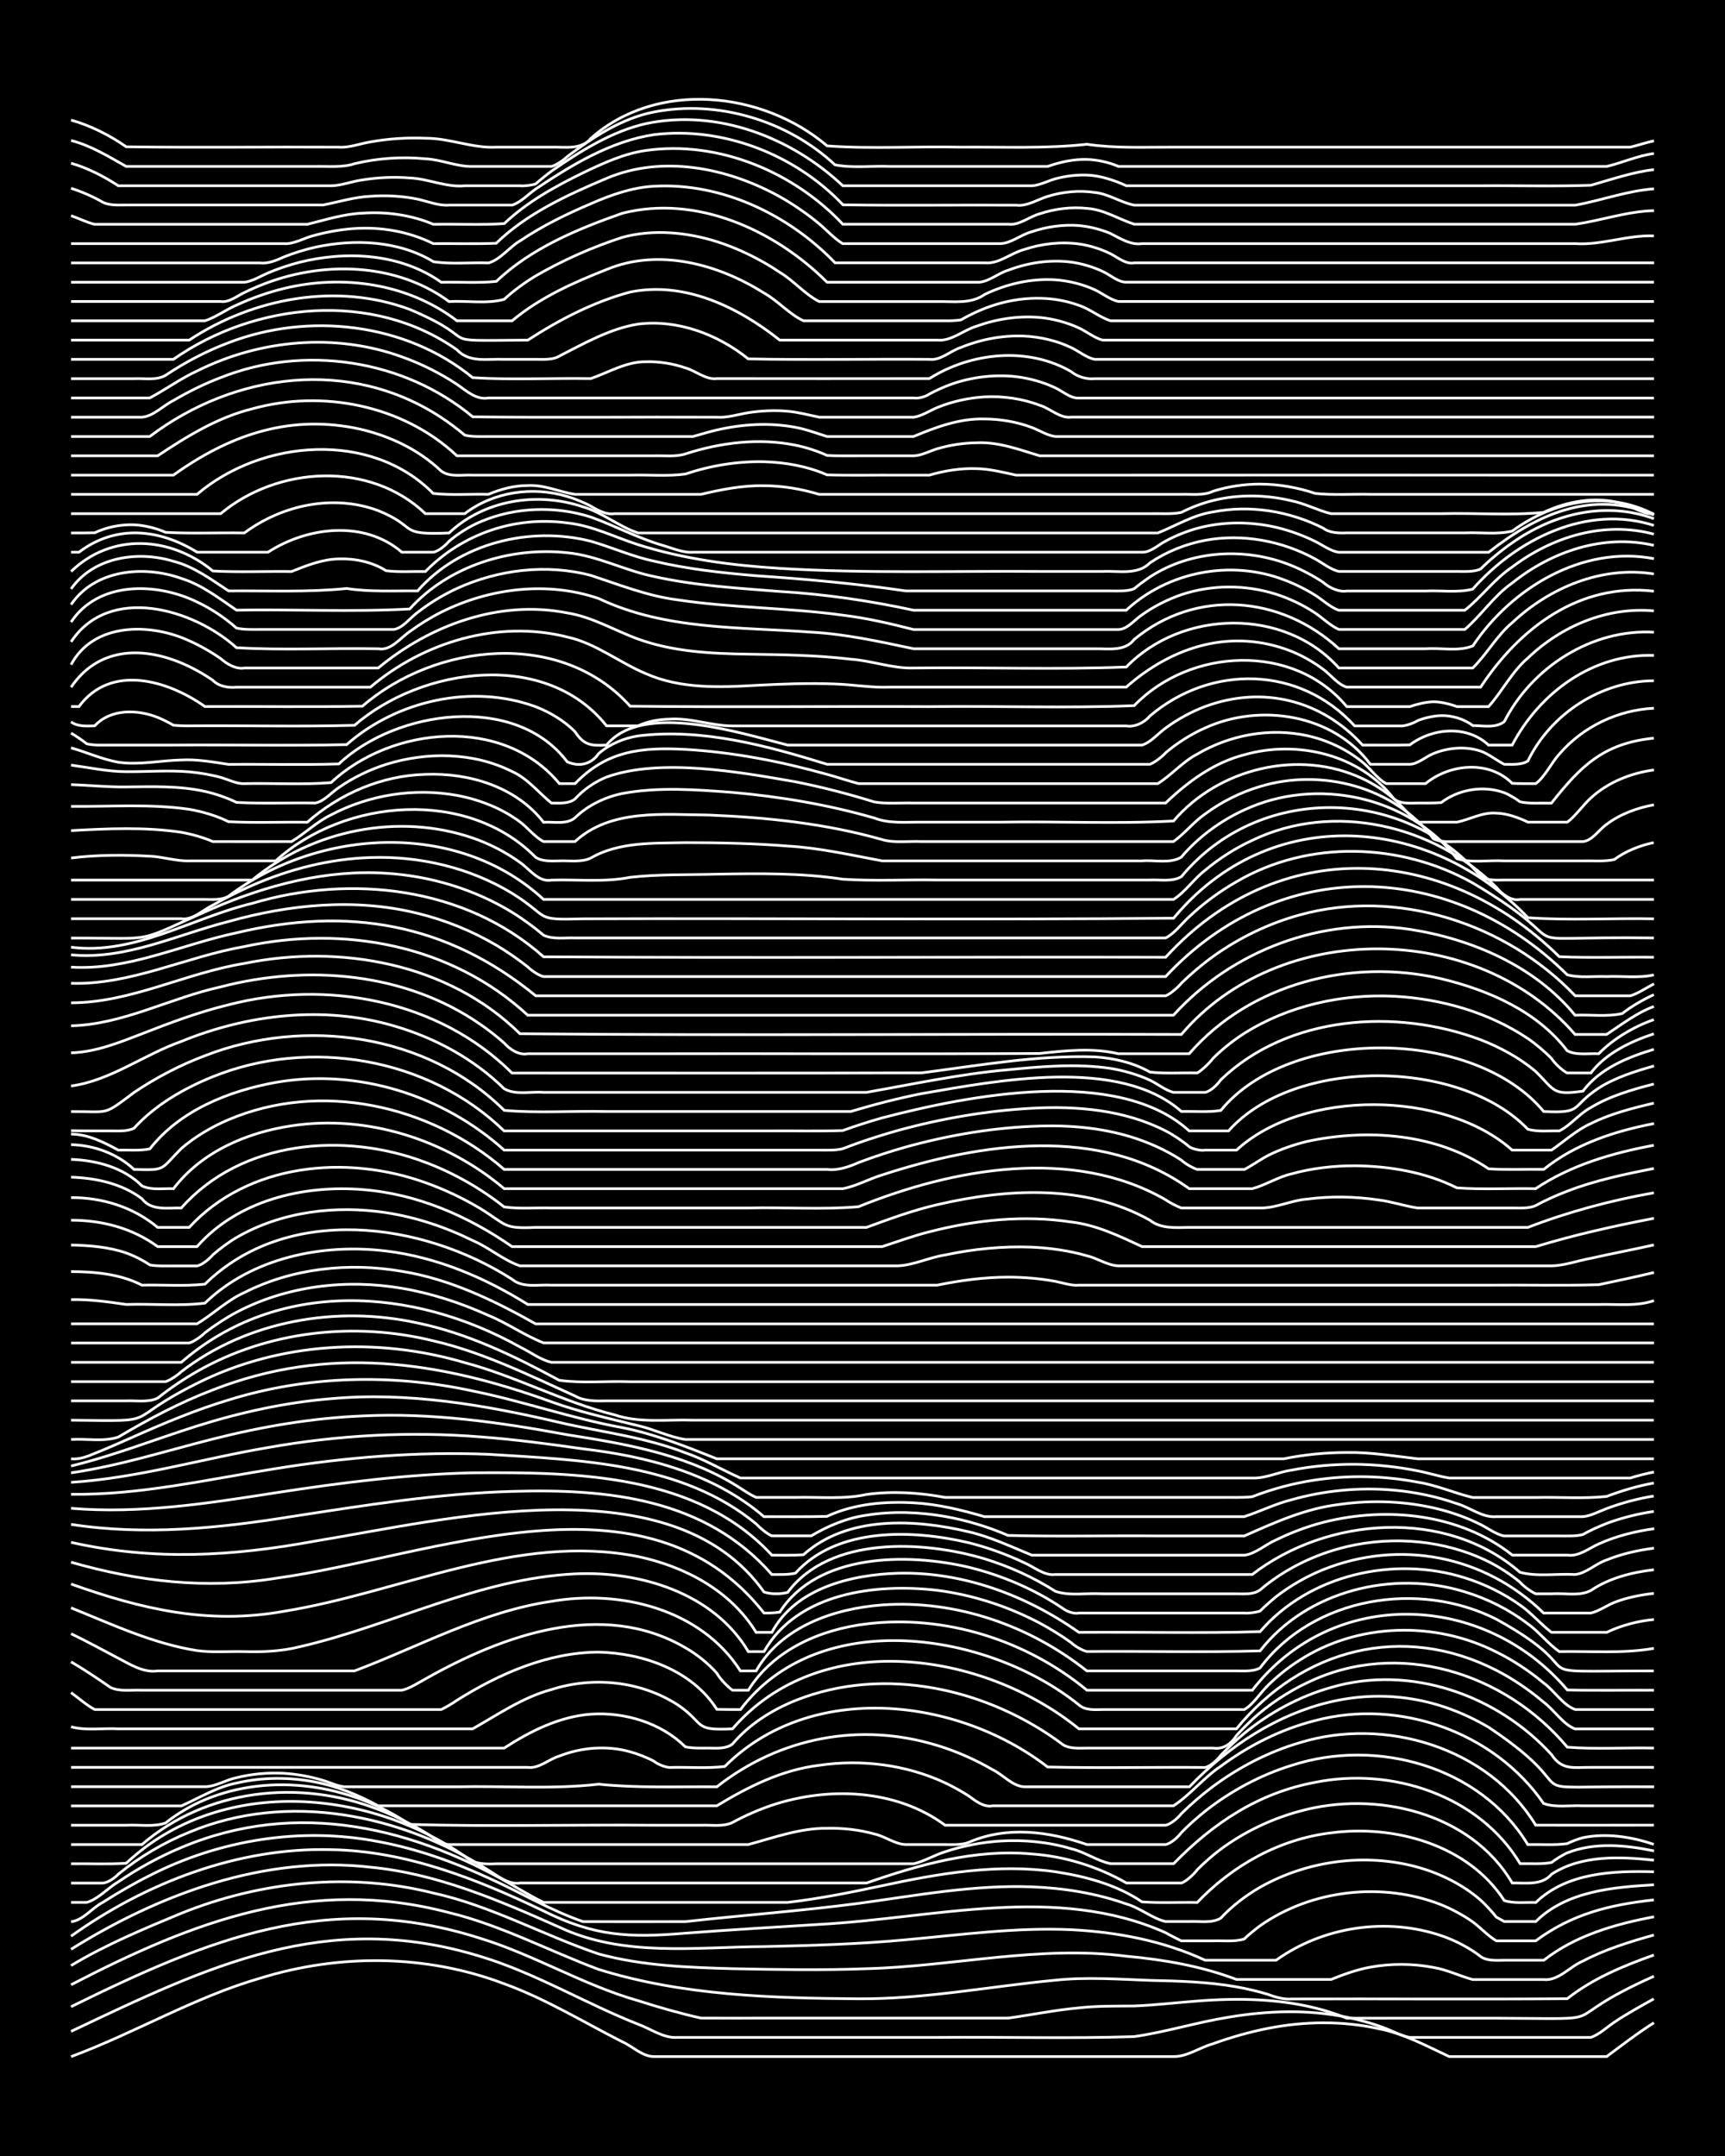 <?xml version="1.0" encoding="UTF-8"?><svg id="a" xmlns="http://www.w3.org/2000/svg" width="1920" height="2400" viewBox="0 0 192 240"><defs><style>.b{fill:none;stroke:#fff;stroke-miterlimit:10;stroke-width:.3px;}.c{stroke-width:0px;}</style></defs><rect class="c" x="0" width="192" height="240"/><path class="b" d="M7.91,228.94c7.09-2.63,13.73-6.62,21.04-8.73,8.81-2.74,18.51-2.67,27.17.62,4.59,1.66,8.81,4.26,13.15,6.46,1.12.49,2.24,1.65,3.51,1.64,2.89,0,5.87,0,8.76,0,6.71,0,13.45,0,20.16,0,9.63,0,19.29,0,28.92,0,1.5.03,2.96-1.03,4.38-1.42,1.96-.71,4.09-1.32,6.14-1.72,4.02-.79,8.26-.86,12.27.03,2.79.52,5.36,1.93,7.89,3.11,5.83,0,11.7,0,17.53,0,1.68-1.25,3.48-2.64,5.26-3.76"/><path class="b" d="M7.91,226.13c15.3-7.27,28.37-13.63,45.58-8.34,6.1,1.84,11.62,5.21,17.53,7.54,1.39.5,2.85,1.59,4.38,1.47,2.89,0,5.87,0,8.76,0,6.71,0,13.45,0,20.16,0,7.29-.07,14.63.15,21.91-.09,3.52-.5,7-1.6,10.52-2.16,4.32-.73,8.83-.88,13.15,0,1.43.29,3.02.74,4.38,1.27.77.3,1.8.85,2.63.98,3.78,0,7.62,0,11.39,0,2.89,0,5.87,0,8.76,0,.9-.29,1.85-1.18,2.63-1.7,1.35-.91,2.96-1.8,4.38-2.59"/><path class="b" d="M7.91,223.38c15.23-7.49,28.54-13.07,45.58-7.6,6.01,1.85,11.47,5.21,17.53,6.93,2.28.73,4.68,1.42,7.01,1.94,2.6.02,5.29,0,7.89,0,6.12,0,12.28,0,18.41,0,2.6,0,5.29,0,7.89,0,2.6-.36,5.27-.91,7.89-1.14,2-.23,4.13-.19,6.14-.21,2.31-.09,4.71-.38,7.01-.55,4.67-.37,9.49-.27,14.02,1.01.79.22,1.87.59,2.63.9,1.7.01,3.55,0,5.26,0,3.78,0,7.62,0,11.39,0,14.22.05,5.7.62,17.53-4.67"/><path class="b" d="M7.91,220.94c13.6-7.06,26.66-12.1,42.07-8.03,5.79,1.4,11.1,4.25,16.65,6.32,9.32,2.9,19.23,3.2,28.92,3.27,7.35.05,14.62-1.38,21.91-2.07,3.48-.37,7.03-.11,10.52.02,3.2.07,6.48.16,9.64.72,1.11.2,2.43.5,3.51.84.74.28,1.82.6,2.63.51,10.22-.03,20.46.05,30.68-.03,2.83-2.24,6.27-3.67,9.64-4.86"/><path class="b" d="M7.91,218.8c3.86-2.32,8.12-4.1,12.27-5.82,8.84-3.56,18.76-4.59,28.05-2.25,6.42,1.41,12.22,4.69,18.41,6.78,4.83,1.32,9.92,1.5,14.9,1.64,4.95.1,9.95.19,14.9,0,9.64-.25,19.27-2.64,28.92-1.39,4.17.38,8.35,1.1,12.27,2.59,3.48,0,7.04,0,10.52,0,1.36-.55,2.93-1.12,4.38-1.37,2.28-.42,4.74-.41,7.01.03,1.46.23,2.97.97,4.38,1.35,2.6,0,5.29,0,7.89,0,1.65.18,2.94-1.47,4.38-2.06,2.45-1.3,5.22-2.15,7.89-2.9"/><path class="b" d="M7.91,216.99c9.85-6.16,21.54-10.49,33.31-9.14,7.4.7,14.31,3.69,21.04,6.68,7.11,3.36,15.18,2.2,22.79,2.16,5.25-.12,10.55-.27,15.78-.76,6.11-.55,12.26-1.4,18.41-1.12,5.1.26,10.26,1.24,14.9,3.4,2.6,0,5.29,0,7.89,0,5.25-3.76,12.29-4.81,18.41-2.73,1.52.52,3.12,1.34,4.38,2.33.71.5,1.81.41,2.63.4,1.4,0,2.98,0,4.38,0,3.52-2.76,7.94-4.02,12.27-4.84"/><path class="b" d="M7.91,215.53c8.34-5.96,18.58-9.9,28.92-9.63,8.35.13,16.24,3.26,23.66,6.82,5.66,2.84,9.6,3,15.78,2.48,4.95-.38,9.95-.67,14.9-.98,12.76-.67,26.35-4.53,38.56.92.41.24,1.33.7,1.75.91,1.09,0,2.41,0,3.51,0,1.1-.04,2.44.13,3.51-.21.37-.4,1.32-1.14,1.75-1.47,5.76-4.04,13.63-4.91,20.16-2.34,1.16.47,2.49,1.18,3.51,1.91.8.58,1.76,1.61,2.63,2.11h4.38c4.04-3,8.22-4.01,13.15-4.56"/><path class="b" d="M7.91,213.92c1.32-.14,2.35-1.55,3.51-2.14,1.66-1.06,3.5-2.13,5.26-3.01,7.77-3.97,16.83-5.43,25.42-3.77,4.23.78,8.37,2.25,12.27,4.05,3.5,1.57,6.88,3.6,10.52,4.86,3.78.02,7.62,0,11.39,0,6.41-.72,12.89-1.19,19.28-2.03,6.38-.87,12.81-2.09,19.28-1.84,3.55.13,7.17.71,10.52,1.9,1.49.41,2.99,1.67,4.38,1.96.77,0,1.86,0,2.63,0,1.11-.06,2.51.23,3.51-.38,1.21-1.32,2.83-2.55,4.38-3.44,5.25-2.97,11.71-3.84,17.53-2.23,2.52.7,5.03,1.94,7.01,3.67.48.42,1.36,1.38,1.75,1.89,0,0,.88.49.88.49h.88c.76,0,1.86,0,2.63,0,3.42-3.39,8.59-3.82,13.15-4.09"/><path class="b" d="M7.91,211.77c.46,0,1.3,0,1.75,0,1.28-.37,2.37-1.62,3.51-2.29,2.17-1.48,4.58-2.81,7.01-3.82,12.89-5.45,26.1-2.27,37.69,4.68.78.44,1.82,1.05,2.63,1.43,2.3,0,4.71,0,7.01,0,4.95,0,9.95,0,14.9,0,1.71,0,3.55,0,5.26,0,3.52-.41,7.06-1.12,10.52-1.86,6.3-1.36,12.84-2.48,19.28-1.55,3.34.51,6.81,1.43,9.64,3.35,2,.15,4.13.03,6.14.07,3.97-4.15,9.15-7.06,14.9-7.75,7.05-.94,15.26,1.32,19.28,7.53,1.06.36,2.4.18,3.51.22,3.46-3.34,8.61-3.54,13.15-3.42"/><path class="b" d="M7.91,209.62c1.1,0,2.4,0,3.51,0,.59-.03,1.37-.58,1.75-.99,2.35-1.92,5.08-3.53,7.89-4.67,10.94-4.58,23.56-2.01,33.31,4.23,1.03.62,2.21,1.63,3.51,1.42,2.01,0,4.13,0,6.14,0,5.54,0,11.12,0,16.65,0,5.24,0,10.53,0,15.78,0,5.89-2.05,12.1-3.81,18.41-3.23,3.68.26,7.32,1.4,10.52,3.23,2,0,4.13,0,6.14,0,.56-.21,1.4-1.01,1.75-1.49.73-.74,1.79-1.67,2.63-2.29,2.6-1.92,5.64-3.37,8.76-4.21,8.43-2.34,19.01.1,23.66,7.99,1.48-.03,3.3.3,4.38-.98,3.33-2.16,7.6-1.96,11.39-1.56"/><path class="b" d="M7.91,207.47c2-.03,4.13.08,6.14-.06,10.3-9.64,26.61-8.45,37.69-.77.92.89,2.31.89,3.51.83,1.71,0,3.55,0,5.26,0,4.95,0,9.95,0,14.9,0,8.76,0,17.54,0,26.29,0,1.15-.26,2.37-1,3.51-1.34,1.94-.65,4.09-1.06,6.14-1.19,2.62-.16,5.37.1,7.89.86,1.48.34,2.91,1.37,4.38,1.66,2.3,0,4.71,0,7.01,0,4.42-4.53,9.45-7.89,15.78-9.06,8.47-1.71,18.22,1.44,22.79,9.06,1.1-.03,2.42.09,3.51-.14.41-.33,1.27-.87,1.75-1.07,3.04-1.2,6.51-.86,9.64-.21"/><path class="b" d="M7.91,205.33h7.89c7.2-6.21,17.57-7.32,26.29-3.91,1.78.67,3.63,1.59,5.26,2.58.79.44,1.67,1.31,2.63,1.33,2.01,0,4.13,0,6.14,0,9.05,0,18.12,0,27.17,0,2.85-.77,5.75-1.84,8.76-1.81,1.73-.04,3.6.16,5.26.63,1.16.24,2.32,1.16,3.51,1.18,1.4,0,2.98,0,4.38,0,.79,0,1.88.07,2.63-.25,4.27-1.84,8.89-1.22,13.15.25,2.89,0,5.87,0,8.76,0,.6-.11,1.41-.86,1.75-1.33.72-.75,1.81-1.72,2.63-2.37,2.85-2.25,6.17-4.04,9.64-5.11,9.44-3.09,21.01.09,26.29,8.81,1.41-.03,2.99.09,4.38-.1.42-.22,1.29-.55,1.75-.66,2.59-.54,5.41-.11,7.89.74"/><path class="b" d="M7.91,203.18c2.01,0,4.13,0,6.14,0,1.41-.08,3.03.22,4.38-.25,1.28-1.03,2.87-1.96,4.38-2.59,7.41-3.09,16.23-1.7,22.79,2.75,9.04.26,18.13.01,27.17.09,1.71,0,3.55,0,5.26,0,1.11-.05,2.48.2,3.51-.31,1.34-.74,2.93-1.43,4.38-1.92,6.3-2.09,13.8-1.81,19.28,2.23,8.17,0,16.37,0,24.54,0,.59-.12,1.4-.83,1.75-1.29,1.03-1.02,2.34-2.15,3.51-3.02,2.88-2.14,6.19-3.86,9.64-4.87,9.49-2.94,21.01.51,26.29,9.17,4.36.02,8.78,0,13.15,0"/><path class="b" d="M7.91,201.03c4.07,0,8.2,0,12.27,0,1.99-.88,3.96-2.12,6.14-2.54,2.84-.67,5.9-.68,8.76-.12,2.44.46,4.84,1.46,7.01,2.65,5.24,0,10.53,0,15.78,0,7.29,0,14.62,0,21.91,0,3.53-2.14,7.23-4,11.39-4.51,4.72-.7,9.69-.07,14.02,1.95.81.38,1.88.97,2.63,1.46.69.51,1.7,1.3,2.63,1.1,6.71,0,13.45,0,20.16,0,1.86-1.21,3.39-3.16,5.26-4.4,3.13-2.32,6.73-4.14,10.52-5.09,9.31-2.48,19.94,1.26,25.42,9.23,1.34.49,2.98.18,4.38.26,2.6,0,5.29,0,7.89,0"/><path class="b" d="M7.91,198.89c4.95,0,9.95,0,14.9,0,1.17,0,2.37-.78,3.51-1,1.67-.42,3.54-.59,5.26-.49,1.43.08,3.01.37,4.38.79.79.23,1.79.75,2.63.71,4.07,0,8.2,0,12.27,0,5.24-.12,10.57.31,15.78-.29,4.34.45,8.77.26,13.15.29,7.04-5.53,15.96-7.23,24.54-4.6,2.1.64,4.24,1.58,6.14,2.69,1.14.54,2.2,1.83,3.51,1.91,6.12,0,12.28,0,18.41,0,8.99-9.35,21.5-13.58,33.31-6.62,12.05,8.04,1.1,6.49,18.41,6.62"/><path class="b" d="M7.91,196.74c16.94,0,33.89,0,50.84,0,1.23.17,2.37-.93,3.51-1.26,2.48-.98,5.32-1.2,7.89-.47.81.22,1.89.64,2.63,1.04.36.31,1.27.69,1.75.7,2-.06,4.15.13,6.14-.11,9.53-9.56,25.86-7.73,35.94.06,5.83.14,11.7,0,17.53.05.6-.13,1.41-.89,1.75-1.37.74-.77,1.8-1.77,2.63-2.45,2.81-2.3,6.14-4.11,9.64-5.09,8.78-2.58,18.49.82,24.54,7.49,1.19,1.8,2.51,1.38,4.38,1.41,2.3,0,4.71,0,7.01,0"/><path class="b" d="M7.91,194.59h48.21c2.9-1.88,6.15-3.51,9.64-3.77,3.76-.26,7.8.95,10.52,3.63.78.18,1.84.14,2.63.14.85.01,1.92.11,2.63-.46,1.83-2.18,4.39-3.79,7.01-4.84,9.89-3.95,21.47-1.32,29.8,4.95.73.44,1.81.36,2.63.35,1.1,0,2.41,0,3.51,0,3.48,0,7.03,0,10.52,0,1.16.18,2.03-.48,2.63-1.41.41-.47,1.3-1.36,1.75-1.78,1.79-1.63,3.94-3.07,6.14-4.1,10.06-4.87,21.94-1.15,28.92,7.19,3.17.25,6.46.03,9.64.1"/><path class="b" d="M7.91,192.22c1.65.46,3.56.13,5.26.23,2.6,0,5.29,0,7.89,0,8.17,0,16.37,0,24.54,0,2.3,0,4.71,0,7.01,0,2.81-1.59,5.59-3.52,8.76-4.37,4.62-1.49,9.91-.96,14.02,1.67,3.19,2.14,1.64,2.93,6.14,2.7,9.74-11.3,27.9-8.67,38.56,0h17.53c7.27-8.93,18.52-11.84,28.92-6.52,1.84.94,3.69,2.2,5.26,3.54,1.17.86,2.14,2.45,3.51,2.99,2.89,0,5.87,0,8.76,0"/><path class="b" d="M7.91,188.42c.78.56,1.77,1.43,2.63,1.88,10.22,0,20.46,0,30.68,0,1.71,0,3.55,0,5.26,0,.78,0,1.85,0,2.63,0,.46-.21,1.34-.73,1.75-1.03,4.71-2.96,10.13-5.34,15.78-5.36,4.95.12,10.4,2.03,13.15,6.37.78.02,1.85.02,2.63.02,8.73-11.55,27.54-8.68,37.69-.5.68.61,1.79.52,2.63.5,1.4,0,2.98,0,4.38,0,3.78,0,7.62,0,11.39,0,.99-.58,1.82-1.92,2.63-2.7,1-.99,2.31-2.04,3.51-2.79,6.48-4.18,15.08-4.38,21.91-.91,1.84.9,3.69,2.13,5.26,3.45,1.18.84,2.13,2.46,3.51,2.95,2.89,0,5.87,0,8.76,0"/><path class="b" d="M7.91,184.99c1.45.85,3.01,1.89,4.38,2.85,1.04.5,2.39.25,3.51.31,1.41,0,2.98,0,4.38,0,5.24,0,10.53,0,15.78,0,2.01,0,4.13,0,6.14,0,.78,0,1.85,0,2.63,0,.87-.18,1.86-.85,2.63-1.26,8.6-4.86,19.66-8.88,28.92-3.47,1.24.7,2.57,1.76,3.51,2.84.29.55,1.23,1.56,1.75,1.89h1.75c2.81-4.51,8.03-6.76,13.15-7.38,8.71-1.07,17.81,1.81,24.54,7.38h18.41c8.96-11.6,25.82-10.94,35.06-.03,3.19.08,6.45.01,9.64.03"/><path class="b" d="M7.91,181.86c1.74.83,3.56,1.84,5.26,2.73,1.35.7,2.79,1.64,4.38,1.41,7.29,0,14.62,0,21.91,0,7.22-2.72,14.17-6.6,21.91-7.74,7.68-1.34,16.65.86,21.04,7.74h1.75c2.79-4.92,8.66-6.94,14.02-7.34,8.17-.59,16.41,2.27,22.79,7.34,4.07,0,8.2,0,12.27,0,1.4,0,2.98,0,4.38,0,.81,0,1.9.09,2.63-.33,5.93-7.92,17.66-9.79,26.29-5.43,11.84,6.53,1.22,5.78,17.53,5.76"/><path class="b" d="M7.91,178.98c4.56,1.84,9.12,3.99,14.02,4.76,1.69.23,3.55.07,5.26.11,2.03.06,4.16-.03,6.14-.53,10.3-2.37,19.97-7.61,30.68-8.12,7.22-.34,15.42,2.13,19.28,8.65h1.75c3.72-6.56,12.45-7.62,19.28-6.82,3.95.51,7.87,1.78,11.39,3.64,1.14.61,2.46,1.42,3.51,2.18.37.36,1.24.89,1.75.99,6.41-.06,12.88.12,19.28-.07,5.21-6.71,14.82-9.04,22.79-6.57,2.49.75,4.94,1.98,7.01,3.56,1.21.85,2.29,2.26,3.51,3.09,3.49-.07,7.07.25,10.52-.36"/><path class="b" d="M7.91,176.33c7.87,2.8,15.28,4.55,23.66,3.04,13.07-2.11,25.97-8.77,39.44-6.1,5.22,1.11,10.3,3.79,13.15,8.44.44,0,1.32,0,1.75,0,2.65-4.93,8.82-6.42,14.02-6.58,7.24-.19,14.29,2.45,20.16,6.58,6.71-.06,13.46.13,20.16-.08,5.47-6.36,14.91-8.48,22.79-5.99,2.15.67,4.31,1.72,6.14,3.03,1.21.82,2.34,2.16,3.51,3.04,2.01,0,4.13,0,6.14,0,1.61-.77,3.48-1.27,5.26-1.43"/><path class="b" d="M7.91,173.9c7.51,2.15,15.03,3.04,22.79,1.79,17.37-2.39,41.18-12.88,54.34,3.87.44.02,1.32-.03,1.75-.1,4.21-6.58,14.21-6.6,21.04-5,2.71.66,5.43,1.69,7.89,3.02.81.43,1.87,1.08,2.63,1.6.44.33,1.2.59,1.75.48,6.12,0,12.28,0,18.41,0,.45.05,1.33-.07,1.75-.23.41-.42,1.3-1.21,1.75-1.57,1.56-1.22,3.43-2.29,5.26-3.03,8.53-3.42,17.98-1.58,24.54,4.83,1.71,0,3.55,0,5.26,0,.85-.19,1.83-.87,2.63-1.19,1.35-.53,2.95-.84,4.38-1"/><path class="b" d="M7.91,171.69c9.22,2.07,17.95,1.56,27.17-.14,14.72-2.42,39.75-8.75,49.96,5.67.77.26,1.85.25,2.63.04,4.71-6.31,15.1-5.77,21.91-3.74,2.74.84,5.47,2.07,7.89,3.62,1.63.56,3.56.16,5.26.28,3.78,0,7.62,0,11.39,0,1.1,0,2.41,0,3.51,0,.83.01,1.93.1,2.63-.44,2.74-2.34,6.14-3.98,9.64-4.81,5.23-1.23,10.94-.72,15.78,1.67,1.18.59,2.5,1.44,3.51,2.29.33.41,1.26,1.09,1.75,1.29.42,0,1.33,0,1.75,0,1.41-.11,3.1.31,4.38-.37,2.04-1.39,4.59-2.03,7.01-2.31"/><path class="b" d="M7.91,169.69c8.16,1.26,16.44.44,24.54-.87,8.13-1.25,16.31-2.57,24.54-2.8,10.65-.32,21.51.77,28.92,9.25.79,0,1.86.04,2.63-.15,4.64-5.16,13.04-4.85,19.28-3.39,2.07.52,4.21,1.29,6.14,2.21,1.09.45,2.26,1.5,3.51,1.33,7.29,0,14.62,0,21.91,0,8.36-6.46,21.58-7.42,29.8-.25,1.94.53,4.14.13,6.14.25,1.24-.13,2.33-1.24,3.51-1.62,1.63-.67,3.51-1.09,5.26-1.31"/><path class="b" d="M7.91,167.9c7.64.64,15.26-.55,22.79-1.73,7.25-1.12,14.57-2.05,21.91-2.22,11.53-.09,24.91.09,33.31,9.17,1.1,0,2.41.03,3.51-.05,4.87-4.39,12.42-3.98,18.41-2.55,2.41.56,4.74,1.67,7.01,2.6,1.1,0,2.41,0,3.51,0,6.71,0,13.45,0,20.16,0,1.24-.16,2.37-1.22,3.51-1.7,1.64-.81,3.49-1.5,5.26-1.96,7.05-1.79,15.22-.97,21.04,3.65,2.01,0,4.13,0,6.14,0,1.26.19,2.43-.79,3.51-1.26,1.91-.86,4.07-1.4,6.14-1.68"/><path class="b" d="M7.91,166.34c7.69.1,15.23-1.66,22.79-2.86,7.81-1.26,15.76-1.91,23.66-1.59,10.2.63,21.54.94,29.8,7.74.39.42,1.22,1.13,1.75,1.34,1.41,0,2.98,0,4.38,0,1.86-1.11,3.98-2,6.14-2.3,2.87-.47,5.9-.36,8.76.14,2.37.42,4.8,1.15,7.01,2.11,5.53.15,11.12.01,16.65.06,3.19,0,6.45,0,9.64,0,3.38-1.5,6.79-3.05,10.52-3.5,3.77-.55,7.71-.38,11.39.58,1.45.38,3.04.96,4.38,1.64.77.38,1.76,1.12,2.63,1.28,2,0,4.13,0,6.14,0,.77,0,1.87.05,2.63-.16.73-.43,1.84-.92,2.63-1.23,1.65-.62,3.52-1.09,5.26-1.34"/><path class="b" d="M7.91,165.01c7.42-.47,14.61-2.64,21.91-3.87,7.79-1.39,15.78-1.82,23.66-1.19,3.79.28,7.63.79,11.39,1.33,7.16.84,14.58,2.75,20.16,7.55,2.3-.01,4.71.03,7.01-.03,2.97-1.39,6.4-1.69,9.64-1.51,2.66.14,5.34.79,7.89,1.54,7.88,0,15.79,0,23.66,0,1.71,0,3.55,0,5.26,0,1.72-.56,3.49-1.44,5.26-1.88,3.67-1.04,7.59-1.41,11.39-1.07,2.35.21,4.78.71,7.01,1.5,1.43.4,2.85,1.59,4.38,1.45,3.19,0,6.45,0,9.64,0,.84-.05,1.85-.6,2.63-.89,1.65-.62,3.51-1.13,5.26-1.4"/><path class="b" d="M7.91,163.95c5.35-.77,10.55-2.44,15.78-3.76,5.44-1.38,11.04-2.34,16.65-2.57,7.65-.38,15.29.7,22.79,2.09,6.32.99,12.82,2.1,18.41,5.41.79.45,1.79,1.21,2.63,1.57,1.41,0,2.98,0,4.38,0,2.6-.07,5.33.24,7.89-.33,2.89-.4,5.91-.21,8.76.33,1.4,0,2.98,0,4.38,0,8.76,0,17.54,0,26.29,0,1.09-.02,2.42.05,3.51-.08,2.22-.87,4.65-1.51,7.01-1.86,3.75-.56,7.67-.48,11.39.24,2.07.31,4.12,1.23,6.14,1.71,2.3,0,4.71,0,7.01,0,2.59-.07,5.31.16,7.89-.12,1.66-.63,3.51-1.19,5.26-1.49"/><path class="b" d="M7.91,163.19c4.76-1.15,9.36-2.98,14.02-4.45,4.83-1.52,9.85-2.63,14.9-3.04,8.55-.78,17.11.69,25.42,2.64,4.67,1.08,9.53,1.62,14.02,3.38,2.1.71,4.12,1.91,6.14,2.81,1.1,0,2.41,0,3.51,0,6.12,0,12.28,0,18.41,0,11.68,0,23.38,0,35.06,0,1.45.07,2.96-.69,4.38-.88,2.27-.45,4.7-.66,7.01-.65,2.32.02,4.74.27,7.01.73,1.1.21,2.4.62,3.51.8.77,0,1.86,0,2.63,0,4.07,0,8.2,0,12.27,0,1.7,0,3.56,0,5.26,0,.75-.25,1.85-.51,2.63-.67"/><path class="b" d="M7.91,162.39c.86.11,1.87-.27,2.63-.6,1.43-.57,2.98-1.26,4.38-1.88,3.41-1.52,6.93-2.99,10.52-4.07,8.77-2.73,18.22-2.94,27.17-1,5.59,1.13,11.03,3.06,16.65,4.08,3.62.71,7.11,2.11,10.52,3.47,6.71,0,13.45,0,20.16,0,11.09,0,22.21,0,33.31,0,3.19,0,6.45,0,9.64,0,2.27-.47,4.69-.7,7.01-.7,2.62-.05,5.3.4,7.89.7,8.76,0,17.54,0,26.29,0"/><path class="b" d="M7.91,160.24c1.7-.11,3.63.28,5.26-.27,3.35-1.99,6.87-3.86,10.52-5.25,12.8-5.01,25.11-3.24,37.69,1.33,3.12,1.13,6.43,1.86,9.64,2.65,1.74.39,3.5,1.28,5.26,1.54,6.12,0,12.28,0,18.41,0,29.8,0,59.6,0,89.4,0"/><path class="b" d="M7.91,158.09c10.59.12,5.28.27,14.02-4.1,9.17-4.6,20.02-5.2,29.8-2.3,5.68,1.5,10.95,4.39,16.65,5.8,2.8.96,5.86.5,8.76.6,4.36,0,8.78,0,13.15,0,31.26,0,62.52,0,93.78,0"/><path class="b" d="M7.91,155.94c2.01,0,4.13,0,6.14,0,1.12-.05,2.47.2,3.51-.31,1.33-1.07,2.9-2.13,4.38-2.97,7.89-4.51,17.51-5.57,26.29-3.4,5.52,1.27,10.65,3.82,15.78,6.14,1.03.59,2.37.57,3.51.54,1.71,0,3.55,0,5.26,0,4.66,0,9.37,0,14.02,0,32.43,0,64.86,0,97.29,0"/><path class="b" d="M7.91,153.8c2.31,0,4.71,0,7.01,0,1.11,0,2.4,0,3.51,0,.52-.16,1.37-.74,1.75-1.11,7.36-5.68,17.3-7.4,26.29-5.42,5.58,1.15,10.79,3.69,15.78,6.38,2.57.36,5.3.06,7.89.16,4.95,0,9.95,0,14.9,0,33.01,0,66.03,0,99.04,0"/><path class="b" d="M7.91,151.65h12.27c10.77-9.36,25.8-8.37,37.69-1.71,1.11.53,2.29,1.44,3.51,1.71,2.89,0,5.87,0,8.76,0,6.42,0,12.87,0,19.28,0,31.55,0,63.11,0,94.66,0"/><path class="b" d="M7.91,149.5c4.36,0,8.78,0,13.15,0,.53-.15,1.37-.75,1.75-1.14,1.04-.81,2.34-1.66,3.51-2.28,5.59-2.95,12.21-3.73,18.41-2.67,3.31.56,6.59,1.64,9.64,3.02,2.08.85,4.05,2.25,6.14,3.06,7,0,14.03,0,21.04,0,34.18,0,68.37,0,102.55,0"/><path class="b" d="M7.91,147.36c4.66,0,9.37,0,14.02,0,1.76-1.04,3.36-2.63,5.26-3.47,5.36-2.72,11.64-3.39,17.53-2.37,5.32.85,10.25,3.23,14.9,5.85,7,0,14.03,0,21.04,0,34.47,0,68.95,0,103.42,0"/><path class="b" d="M7.91,144.67c2.03-.05,4.14.25,6.14.54,2.89-.1,5.9.21,8.76-.15,5.24-5.07,13.08-6.66,20.16-5.8,5.63.68,11,2.96,15.78,5.95,26.88,0,53.76,0,80.64,0,9.63,0,19.29,0,28.92,0,3.19,0,6.45,0,9.64,0,2.02-.06,4.2.25,6.14-.43"/><path class="b" d="M7.91,141.55c2.67.01,5.48.27,7.89,1.51,2.3-.06,4.72.14,7.01-.11,9.13-8.97,24.16-6.97,34.18-.55,1.19,1.01,2.95.57,4.38.66,2.01,0,4.13,0,6.14,0,6.42,0,12.87,0,19.28,0,5.83,0,11.7,0,17.53,0,2.56-.53,5.27-.89,7.89-.89,1.72,0,3.57.15,5.26.47.78.15,1.82.51,2.63.42,6.71,0,13.45,0,20.16,0,8.46,0,16.95,0,25.42,0,4.07-.04,8.2.07,12.27-.05,2.01-.43,4.14-.87,6.14-1.36"/><path class="b" d="M7.91,138.59c2.03.05,4.2.21,6.14.89.84.29,1.9.83,2.63,1.33.79.15,1.83.11,2.63.11.8,0,1.84,0,2.63,0,.58-.12,1.39-.8,1.75-1.24.75-.65,1.78-1.43,2.63-1.92,4.97-2.89,11.02-3.63,16.65-2.77,3.33.51,6.63,1.61,9.64,3.1,1.8.76,3.43,2.2,5.26,2.82,8.46,0,16.95,0,25.42,0,5.54,0,11.12,0,16.65,0,1.75-.07,3.52-.95,5.26-1.21,3.14-.67,6.43-1,9.64-.87,2.03.09,4.18.39,6.14.96,1.13.26,2.33,1.09,3.51,1.12,8.17,0,16.37,0,24.54,0,7.88,0,15.79,0,23.66,0,1.43-.02,2.98-.59,4.38-.84,2.29-.52,4.72-.97,7.01-1.49"/><path class="b" d="M7.91,135.83c3.47,0,6.82.88,9.64,2.94h4.38c4.51-5.14,11.8-6.88,18.41-6.35,6.02.46,11.74,2.93,16.65,6.35,9.34,0,18.71,0,28.05,0,4.36,0,8.78,0,13.15,0,1.7-.55,3.52-1.22,5.26-1.65,5.11-1.32,10.53-1.89,15.78-1.09,2.79.32,5.38,1.57,7.89,2.74,7.29,0,14.62,0,21.91,0,7.29,0,14.62,0,21.91,0,4.3-1.31,8.74-2.3,13.15-3.15"/><path class="b" d="M7.91,133.31c3.51,0,6.93,1.06,9.64,3.32h3.51c6.58-7.15,17.49-8.15,26.29-4.98,2.1.74,4.23,1.75,6.14,2.9,2.95,1.82,2.48,2.25,6.14,2.08,10.8,0,21.63,0,32.43,0,1.41,0,2.98,0,4.38,0,2.56-.94,5.22-1.92,7.89-2.53,7.77-1.81,16.49-2.3,23.66,1.73,1.22.98,2.92.82,4.38.8,1.71,0,3.55,0,5.26,0,5.83,0,11.7,0,17.53,0,4.95,0,9.95,0,14.9,0,4.52-1.74,9.25-3.01,14.02-3.85"/><path class="b" d="M7.91,131.04c2.75.09,5.66.71,7.89,2.4,1.03,1.37,2.89,1,4.38,1.03,6.67-7.55,18.13-8.52,27.17-5.08,3.13,1.17,6.15,2.89,8.76,4.96,1.69.25,3.55.07,5.26.12,7.29,0,14.62,0,21.91,0,4.06-.1,8.23.21,12.27-.14,10.48-4.26,23.9-6.71,34.18-.78.39.29,1.3.75,1.75.92.77,0,1.85,0,2.63,0,2,0,4.13,0,6.14,0,1.75.04,3.51-.87,5.26-.99,2.59-.34,5.31-.29,7.89.09,1.43.17,2.97.69,4.38.9,3.48,0,7.04,0,10.52,0,.79,0,1.89.08,2.63-.27,1.05-.58,2.38-1.17,3.51-1.6,3.08-1.2,6.41-1.89,9.64-2.53"/><path class="b" d="M7.91,129.06c2.82.1,5.85.9,7.89,2.95,1.03.51,2.4.26,3.51.31,3.12-4.1,8.16-6.26,13.15-7,8.42-1.28,17.2,1.55,23.66,7,10.22,0,20.46,0,30.68,0,2.3,0,4.71,0,7.01,0,1.47-.27,2.95-1.1,4.38-1.53,10.91-3.56,24.26-5.59,34.18,1.53,2.3,0,4.71,0,7.01,0,1.45-.38,2.9-1.32,4.38-1.65,2.25-.63,4.68-.9,7.01-.9,3.88.03,7.9.71,11.39,2.46,2.88.21,5.87.03,8.76.09,3.93-2.63,8.54-3.97,13.15-4.83"/><path class="b" d="M7.91,127.42c2.55.06,5.14,1,7.01,2.76,3.64.09,2.85.08,5.26-2.33,1.52-1.32,3.41-2.43,5.26-3.21,10.22-4.35,22.43-1.64,30.68,5.54,11.97,0,23.96,0,35.94,0,1.19.14,2.44-.29,3.51-.77,1.68-.64,3.53-1.24,5.26-1.73,4.84-1.34,9.88-2.19,14.9-2.33,4.15-.13,8.41.36,12.27,1.97,1.15.47,2.48,1.15,3.51,1.84.36.35,1.27.88,1.75,1.02,1.1,0,2.41,0,3.51,0,.42,0,1.33,0,1.75,0,.8-.42,1.82-1.14,2.63-1.56,1.33-.68,2.93-1.22,4.38-1.57,6.7-1.43,14.37-.87,20.16,3.06,2,.13,4.13.03,6.14.06,3.51-2.84,7.9-4.25,12.27-5.1"/><path class="b" d="M7.91,126.24c1.88.02,3.65.91,5.26,1.79,1.1-.03,2.42.09,3.51-.14,3.34-4.29,8.8-6.46,14.02-7.4,9.08-1.59,18.61,1.41,25.42,7.54,11.68,0,23.38,0,35.06,0,.79,0,1.86.05,2.63-.16.43-.17,1.31-.5,1.75-.65,1.39-.49,2.96-.98,4.38-1.38,4.85-1.33,9.88-2.2,14.9-2.47,5.05-.28,10.34.18,14.9,2.52.84.43,1.91,1.14,2.63,1.76.37.26,1.29.47,1.75.38,1.09,0,2.41,0,3.51,0,7.39-6.83,23.24-6.67,30.68,0h4.38c1.4-.97,2.81-2.26,4.38-2.96,2.18-1.09,4.65-1.72,7.01-2.27"/><path class="b" d="M7.91,125.86c1.41.05,2.98.02,4.38.03.81,0,1.89.08,2.63-.3,2.35-2.59,5.54-4.43,8.76-5.73,10.79-4.37,24.02-2.13,32.43,6.03,9.93,0,19.87,0,29.8,0,2.6-.02,5.29.05,7.89-.04,1.39-.5,2.96-1.01,4.38-1.41,9.58-2.5,26.21-5.81,34.18,1.45h4.38c7.32-8.24,25.79-8.07,33.31-.19,1.07.32,2.4.16,3.51.19,1.24-.61,2.27-1.96,3.51-2.6,2.12-1.29,4.63-2.01,7.01-2.62"/><path class="b" d="M7.91,123.74c4.41-.03,3.48.51,7.01-2.13,2.43-1.64,5.14-3.06,7.89-4.09,11.06-4.32,24.74-2.45,33.31,6.08,3.75.34,7.62.04,11.39.13,7,0,14.03,0,21.04,0,2.01,0,4.13,0,6.14,0,2.57-.77,5.26-1.47,7.89-1.99,8.45-1.45,21.97-4.12,28.92,1.99,1.4-.04,2.99.11,4.38-.12,7.71-9.41,28.23-9.19,35.94.12,4.48.22,2.9-.49,6.14-2.62,1.84-1.17,4.05-1.86,6.14-2.45"/><path class="b" d="M7.91,120.89c4.38-.59,8.14-3.51,12.27-4.96,7.43-3.04,15.89-4.01,23.66-1.73,4.54,1.31,8.89,3.66,12.27,6.99,1.26.75,2.97.29,4.38.41,2.01,0,4.13,0,6.14,0,6.12,0,12.28,0,18.41,0,3.78,0,7.62,0,11.39,0,5.25-.92,10.42-2.05,15.78-2.52,3.76-.37,7.64-.7,11.39-.15,1.45.24,3.05.69,4.38,1.31.8.37,1.76,1.15,2.63,1.36,1.09,0,2.41,0,3.51,0,.62-.1,1.41-.89,1.75-1.39,7.49-7.21,19.52-8,28.92-4.47,2.17.84,4.36,2.02,6.14,3.54,2.14,2.07,1.8,2.69,5.26,2.18,1.88-2.52,4.97-3.77,7.89-4.65"/><path class="b" d="M7.91,117.2c2.73-.08,5.38-1.15,7.89-2.12,3.13-1.23,6.37-2.44,9.64-3.23,10.93-2.84,23.41-.52,31.55,7.6,15.19-.01,30.39.03,45.58-.02,6.38-.82,12.83-1.99,19.28-1.78,2.09.13,4.31.64,6.14,1.69,1.69.2,3.55.06,5.26.1.53-.29,1.39-1.13,1.75-1.61,1-1.01,2.31-2.05,3.51-2.81,4.92-3.09,10.88-4.4,16.65-4.12,5.23.28,10.53,1.78,14.9,4.71.85.58,1.92,1.48,2.63,2.22.32.5,1.21,1.37,1.75,1.61h2.63c1.71-2.23,4.41-3.49,7.01-4.36"/><path class="b" d="M7.91,114.19c5.79-.14,11.06-3.11,16.65-4.33,9.67-2.53,20.57-1.62,28.92,4.18.82.56,1.89,1.4,2.63,2.06.62.71,1.64,1.39,2.63,1.2,4.36,0,8.78,0,13.15,0,14.6-.03,29.22.05,43.82-.03,2.88-.32,5.92-.65,8.76.03,2.6,0,5.29,0,7.89,0,6.81-7.85,18.09-10.68,28.05-8.35,5.24,1.26,10.68,3.61,14.02,8.01,1.02.55,2.39.28,3.51.34,1.69-1.71,3.88-3,6.14-3.8"/><path class="b" d="M7.91,111.63c6.66,0,12.78-3.34,19.28-4.38,10.67-2.2,22.74-.01,30.68,7.82,24.53.23,49.09,0,73.62.08,10.87-12.79,32.9-12.61,43.82,0h3.51c1.66-1.09,3.36-2.42,5.26-3.11"/><path class="b" d="M7.91,109.46c6.65.2,12.82-2.97,19.28-4.09,11.1-2.41,23.07-.19,31.55,7.64h71.87c6.55-7.23,16.61-11.01,26.29-9.56,6.88,1.06,13.92,4.07,18.41,9.56,1.7-.08,3.59.2,5.26-.19,1.01-.8,2.34-1.56,3.51-2.1"/><path class="b" d="M7.91,107.66c6.36.39,12.3-2.53,18.41-3.82,12.37-2.95,23.38-1.11,33.31,7.01h70.12c.54-.22,1.39-.96,1.75-1.41,1.03-1.01,2.34-2.12,3.51-2.96,2.89-2.08,6.21-3.69,9.64-4.63,10.86-3.01,22.99.93,30.68,9,2.01,0,4.13,0,6.14,0,.85-.25,1.84-.93,2.63-1.33"/><path class="b" d="M7.91,106.29c6.08.59,11.77-2.24,17.53-3.71,6.8-1.91,14.12-2.63,21.04-.91,3.05.74,6.06,1.96,8.76,3.55,1.15.68,2.46,1.58,3.51,2.42.39.38,1.21.96,1.75,1.07,3.48,0,7.03,0,10.52,0,19.57,0,39.15,0,58.72,0,12.68-13.61,31.72-13.04,44.7-.2,1.37.38,2.98.14,4.38.2,1.7-.08,3.59.2,5.26-.19"/><path class="b" d="M7.91,105.44c7.06.91,13.48-3.28,20.16-4.88,10.94-3.27,23.7-1.84,32.43,5.95,23.07.15,46.17,0,69.24.05,12.49-13.67,30.99-12.7,43.82-.06,3.48.15,7.04.02,10.52.06"/><path class="b" d="M7.91,104.42c10.01-.01,6.73.67,15.78-3.3,6.05-2.61,12.65-4.34,19.28-3.91,4.92.3,9.82,1.77,14.02,4.34,1.16.71,2.47,1.67,3.51,2.55,1.03.5,2.4.26,3.51.31,1.41,0,2.98,0,4.38,0,20.45,0,40.91,0,61.35,0,.97-.47,1.84-1.66,2.63-2.37,1.55-1.46,3.41-2.84,5.26-3.89,8.01-4.7,18.28-4.36,26.29.14,13.22,7.83,1.96,5.88,20.16,6.12"/><path class="b" d="M7.91,102.27c4.07,0,8.2,0,12.27,0,1.28.19,2.42-1,3.51-1.51,1.37-.78,2.94-1.57,4.38-2.2,4.13-1.81,8.63-2.96,13.15-3.1,5.48-.19,11.08,1.12,15.78,3.98,4.37,2.72,2.27,3,7.89,2.84,21.91-.07,43.83.13,65.74-.07,10.6-12.81,28.38-11.61,39.44-.05,4.64.32,9.37.03,14.02.12"/><path class="b" d="M7.91,100.12c3.78,0,7.62,0,11.39,0,1.1,0,2.41,0,3.51,0,.82,0,1.9.09,2.63-.36,10.05-7.6,25.49-8.47,35.06.36h70.12c1.28-.8,2.31-2.33,3.51-3.24,1.56-1.31,3.41-2.49,5.26-3.34,9.03-4.35,20.2-1.71,27.17,5.24.59.73,1.62,1.55,2.63,1.34,1.4,0,2.98,0,4.38,0,3.48,0,7.03,0,10.52,0"/><path class="b" d="M7.91,97.97h20.16c6.67-5.58,16.28-7.53,24.54-4.69,1.83.63,3.7,1.58,5.26,2.72,1.06.72,2.06,2.24,3.51,1.97,2.9-.09,5.91.26,8.76-.31,3.17-.36,6.45-.26,9.64-.35,4.66-.08,9.4-.15,14.02.56,3.47.23,7.04.03,10.52.09,5.83,0,11.7,0,17.53,0,2,0,4.13,0,6.14,0,1.11-.06,2.51.23,3.51-.38,8.54-10.33,24.68-10.15,33.31-.02.68.49,1.83.41,2.63.4,1.4,0,2.98,0,4.38,0,4.07,0,8.2,0,12.27,0"/><path class="b" d="M7.91,95.51c2.88-.36,5.88-.36,8.76-.2,1.42.05,2.96.57,4.38.52,3.19,0,6.45,0,9.64,0,7.67-6.99,21.36-8.08,28.92-.41.73.51,1.79.42,2.63.41,1.11-.05,2.47.19,3.51-.31,3.14-1.83,7-1.64,10.52-1.72,3.78,0,7.63.08,11.39.38,3.54.2,7.05,1,10.52,1.65,9.63,0,19.29,0,28.92,0,1.41-.12,3.12.34,4.38-.41,1.87-2.22,4.37-4.06,7.01-5.26,7.93-3.72,18.26-1.58,23.66,5.42,1.64.51,3.56.15,5.26.25,2.89,0,5.87,0,8.76,0,1.1-.03,2.43.1,3.51-.15,1.24-.93,2.87-1.57,4.38-1.88"/><path class="b" d="M7.91,92.46c4.06-.22,8.24-.42,12.27.19,1.13.2,2.45.57,3.51,1.03,2.89.01,5.87,0,8.76,0,1.46-.87,2.83-2.22,4.38-2.96,4.25-2.25,9.3-3.04,14.02-2.18,2.48.46,4.99,1.43,7.01,2.94.83.61,1.71,1.73,2.63,2.2h3.51c3.98-3.67,9.89-2.99,14.9-2.95,6.48.26,13.03.95,19.28,2.73,1.36.41,2.98.15,4.38.22,2.3,0,4.71,0,7.01,0,7,0,14.03,0,21.04,0,1.2-.84,2.3-2.23,3.51-3.06,1.81-1.35,3.97-2.43,6.14-3.07,6.8-2.07,14.95.02,19.28,5.82.74.4,1.82.32,2.63.31,1.1,0,2.41,0,3.51,0,3.48,0,7.03,0,10.52,0,1.06-.11,1.81-1.37,2.63-1.92,1.49-1.14,3.42-1.84,5.26-2.17"/><path class="b" d="M7.91,89.76c4.36.05,8.82-.3,13.15.33,1.46.25,3.05.72,4.38,1.38,2.89.15,5.87.02,8.76.06,3.62-3.19,8.29-5.2,13.15-5.33,4.85-.19,10.09,1.37,13.15,5.33,1.13-.07,2.56.29,3.51-.5,1.4-1.38,3.35-2.31,5.26-2.7,4.02-.75,8.22-.43,12.27-.12,5.31.47,10.65,1.37,15.78,2.85,1.64.65,3.53.44,5.26.46,2.89,0,5.87,0,8.76,0,6.41-.11,12.89.22,19.28-.13,5.01-5.89,14-8.05,21.04-4.71,1.19.55,2.51,1.4,3.51,2.26.83.71,1.75,1.92,2.63,2.58,1.41,0,2.98,0,4.38,0,1.42-.3,2.87-1.14,4.38-1,1.17.02,2.47.5,3.51,1,1.4,0,2.98,0,4.38,0,.91-.67,1.79-1.95,2.63-2.7,1.9-1.75,4.47-2.77,7.01-3.11"/><path class="b" d="M7.91,87.34c2.01.07,4.13.29,6.14.26,2.9-.03,5.92-.14,8.76.5,1.14.25,2.46.7,3.51,1.22,2.89.16,5.87.02,8.76.07.98-.16,1.84-1.2,2.63-1.72,1.57-1.1,3.44-2,5.26-2.58,4.54-1.42,9.72-1.37,14.02.79,1.7.75,2.98,2.37,4.38,3.51.84.01,1.92.11,2.63-.45.91-1.02,2.24-1.93,3.51-2.44,5.98-2.15,14.82-.56,21.04.53,2.93.58,5.91,1.35,8.76,2.24,1.39.24,2.98.08,4.38.12,9.34,0,18.71,0,28.05,0,2.48-2.38,5.38-4.51,8.76-5.37,5.85-1.68,12.87-.05,16.65,4.91.69.57,1.79.48,2.63.46.78,0,1.85.02,2.63-.05,1.95-1.48,4.7-1.94,7.01-1.1.48.17,1.35.69,1.75,1.01,1.08.25,2.41.12,3.51.15,3.29-4.16,5.81-6.66,11.39-7.23"/><path class="b" d="M7.91,85.17c2,.27,4.11.73,6.14.73,2.3.02,4.71-.18,7.01.02,1.11.1,2.43.32,3.51.62.79.22,1.79.74,2.63.69,3.19-.07,6.47.15,9.64-.11,6.76-6.31,19.17-7.48,25.42.11h1.75c3.54-3.69,7.4-4.06,12.27-3.81,5.33.31,10.64,1.34,15.78,2.78,1.1.3,2.4.74,3.51,1.03,2.3,0,4.71,0,7.01,0,8.76,0,17.54,0,26.29,0,1.49-.93,2.8-2.46,4.38-3.28,3.64-2.15,8.13-2.97,12.27-2.05,2.2.48,4.4,1.52,6.14,2.95.83.66,1.67,1.88,2.63,2.38h4.38c2.68-2.21,7.07-2.63,9.64-.03.78.04,1.85.03,2.63.03,1.03-.76,1.77-2.38,2.63-3.3,2.63-3.05,6.5-4.9,10.52-5.09"/><path class="b" d="M7.91,83.25c1.72.48,3.49,1.29,5.26,1.6,2.3.34,4.71-.2,7.01-.25,1.73-.1,3.56.23,5.26.49,4.07-.04,8.2.08,12.27-.05,6.38-6.01,19.63-7.9,25.42-.24,1.34.6,2.68.29,3.51-.92,1.2-1.04,2.82-1.72,4.38-1.96,7.11-.88,14.29,1.07,21.04,3.16,2.89,0,5.87,0,8.76,0,8.46,0,16.95,0,25.42,0,.43,0,1.32,0,1.75,0,.53-.19,1.38-.86,1.75-1.28,1.27-1.09,2.86-2.09,4.38-2.76,6.14-2.81,14.25-1.54,18.41,4.04,1.41,0,2.98,0,4.38,0,.92-.03,1.81-.87,2.63-1.19,1.62-.67,3.58-.84,5.26-.28.86.29,1.82,1.07,2.63,1.47.82,0,1.91.1,2.63-.37,2.56-5.27,8.14-8.9,14.02-8.93"/><path class="b" d="M7.91,81.61c.47.26,1.34.86,1.75,1.19.77.19,1.84.14,2.63.14,2.3,0,4.71,0,7.01,0,6.41-.05,12.87.09,19.28-.05,5.59-4.92,13.98-6.81,21.04-4.22,1.57.6,3.2,1.58,4.38,2.78.99,1.52,1.8,1.58,3.51,1.49,4.01-4.89,14.98-1.31,20.16,0,6.12,0,12.28,0,18.41,0,7,0,14.03,0,21.04,0,.96-.29,1.84-1.34,2.63-1.9,1.29-.96,2.88-1.83,4.38-2.39,6.39-2.37,12.96-.74,17.53,4.29,1.71,0,3.55.02,5.26-.02,2.51-1.9,6.37-2.23,8.76.02h2.63c3.07-5.85,9-10.2,15.78-9.98"/><path class="b" d="M7.91,80.35c.7.56,1.79.47,2.63.45,1.78-1.92,4.74-1.84,7.01-.94.46.18,1.33.61,1.75.87.44.05,1.31.08,1.75.07,6.12-.05,12.29.11,18.41-.06,7.49-6.49,21.32-8.43,28.05.06,1.1,0,2.4,0,3.51,0,1.04-.5,2.36-.73,3.51-.75,2.35-.16,4.69.76,7.01.76,10.51,0,21.04,0,31.55,0,2.89,0,5.87,0,8.76,0,1.1,0,2.41,0,3.51,0,.95.16,2.03-.38,2.63-1.11,6.8-5.78,16.69-5.6,22.79,1.11,1.71,0,3.55,0,5.26,0,.49-.02,1.34-.33,1.75-.59.75-.31,1.82-.54,2.63-.56,1.19-.03,2.56.38,3.51,1.11,1.13,0,2.56.32,3.51-.45,3.09-6.07,9.76-10.34,16.65-9.94"/><path class="b" d="M7.91,78.65h.88c3.54-4.8,9.88-2.93,14.02,0,5.83-.03,11.7.07,17.53-.04,8.18-7.08,22.12-8.56,29.8,0,11.09.13,22.21,0,33.31.05,7.58-.1,15.22.2,22.79-.11,6.22-6.45,17.74-7.03,23.66.11,2.3,0,4.71,0,7.01,0,.76-.26,1.82-.53,2.63-.54.81-.01,1.88.26,2.63.54,1.1,0,2.41,0,3.51,0,1.5-1.66,2.64-3.95,4.38-5.41,3.72-3.57,8.83-5.72,14.02-5.25"/><path class="b" d="M7.91,76.5c2.94-4.35,7.74-4.59,12.27-2.7,1.16.48,2.47,1.21,3.51,1.93.64.68,1.74.86,2.63.77,4.95,0,9.95,0,14.9,0,5.93-5.05,14.27-7.53,21.91-5.59,3.18.69,5.81,2.85,8.76,4.08,3.84,1.7,8.17,1.54,12.27,1.3,2.89-.15,5.87-.27,8.76-.15,2.01.06,4.12.44,6.14.35,8.76,0,17.54,0,26.29,0,5.18-4.57,11.77-6.61,18.41-3.98,1.18.47,2.49,1.22,3.51,1.99.81.58,1.64,1.71,2.63,1.99,4.95,0,9.95,0,14.9,0,4.34-6.6,11.01-11.64,19.28-10.68"/><path class="b" d="M7.91,73.99c2.51-4.72,8.83-4.66,13.15-2.66,1.16.51,2.47,1.26,3.51,1.99.67.59,1.7,1.21,2.63,1.04,4.95,0,9.95,0,14.9,0,5.79-4.8,13.5-7.62,21.04-6.13,2.78.44,5.28,1.96,7.89,2.91,3.91,1.42,8.16,1.62,12.27,1.68,3.78.06,7.63.11,11.39.56,2.33.16,4.67,1.06,7.01.98,7.87-.1,15.81.2,23.66-.11,6.21-6.41,17.63-6.66,23.66.11h14.9c1.53-1.49,2.71-3.64,4.38-5.03,4.19-3.94,9.99-6.36,15.78-5.44"/><path class="b" d="M7.91,71.45c4.23-6.41,13.6-3.7,18.41.65,5.22.31,10.54.02,15.78.12,1.42.25,2.46-1.21,3.51-1.92,1.05-.77,2.35-1.58,3.51-2.16,5.35-2.68,11.82-3.48,17.53-1.51,7.41,3.52,15.68,3.15,23.66,3.74,3.84.21,7.65,1.06,11.39,1.85,4.36,0,8.78,0,13.15,0,2.3,0,4.71,0,7.01,0,1.49-.03,3.35.33,4.38-1.04,6.88-5.69,16.34-4.91,22.79,1.04,3.19,0,6.45,0,9.64,0,1.7-.13,3.66.33,5.26-.32,4.32-6.47,12.22-11.23,20.16-9.71"/><path class="b" d="M7.91,69.25c3.04-4.6,9.53-4.43,14.02-2.24,1.54.72,3.12,1.77,4.38,2.9.78.2,1.83.16,2.63.16,4.95,0,9.95,0,14.9,0,1.02-.17,1.84-1.32,2.63-1.89,1.3-1.02,2.88-1.98,4.38-2.67,4.61-2.11,9.98-2.76,14.9-1.46,3.15,1.03,6.32,2.3,9.64,2.72,6.09.92,12.31.87,18.41,1.71,2.64.32,5.32.94,7.89,1.6,1.71,0,3.55,0,5.26,0,5.83,0,11.7,0,17.53,0,1.02-.02,1.84-1.13,2.63-1.64,1.29-.92,2.88-1.73,4.38-2.24,3.37-1.13,7.14-1.13,10.52-.06,1.49.47,3.08,1.23,4.38,2.1.78.53,1.75,1.45,2.63,1.83,4.66,0,9.37,0,14.02,0,1.82-1.55,3.22-3.73,5.26-5.16,4.39-3.53,10.18-5.5,15.78-4.2"/><path class="b" d="M7.91,67.3c2.66-3.92,8.11-4.4,12.27-2.91,2.26.69,4.22,2.22,6.14,3.53,6.4-.11,12.91.22,19.28-.13,4.32-4.79,11.19-6.94,17.53-6.26,3.33.31,6.39,1.98,9.64,2.64,4.59,1.03,9.35,1.3,14.02,1.67,5,.3,10.01,1.03,14.9,2.09,7.88,0,15.79,0,23.66,0,4.65-4.3,11.61-5.65,17.53-3.4,1.15.42,2.47,1.07,3.51,1.73.79.49,1.72,1.38,2.63,1.67,4.66,0,9.37,0,14.02,0,1.81-1.42,3.31-3.5,5.26-4.8,4.48-3.4,10.24-5.16,15.78-3.67"/><path class="b" d="M7.91,65.56c2.5-3.57,7.44-4.29,11.39-3.08,2.26.57,4.22,2.04,6.14,3.3,4.37-.04,8.8.17,13.15-.27,2.58.4,5.28.24,7.89.27,4.65-5.33,12.53-7.25,19.28-5.53,2.32.67,4.64,1.71,7.01,2.21,3.72.89,7.59,1.31,11.39,1.63,5.56.37,11.15.88,16.65,1.69,5.24,0,10.53,0,15.78,0,2.3,0,4.71,0,7.01,0,.79,0,1.88.07,2.63-.24.4-.35,1.31-1.01,1.75-1.31,4.62-3.01,10.71-3.34,15.78-1.27,1.15.46,2.47,1.17,3.51,1.86.64.58,1.74,1.12,2.63.97,2.89,0,5.87,0,8.76,0,1.7-.09,3.6.22,5.26-.21,4.92-5.57,12.72-9.48,20.16-7.09"/><path class="b" d="M7.91,63.62c4.5-4.36,11.1-3.93,15.78-.06,2.89.16,5.87.02,8.76.06,1.65-.66,3.45-1.38,5.26-1.4,1.79-.07,3.74.34,5.26,1.31,1.4.18,2.98.06,4.38.09,4.11-4.2,9.94-6.2,15.78-5.41,2.75.28,5.3,1.59,7.89,2.42,5.09,1.61,10.46,2.31,15.78,2.64,9.62.59,19.29.27,28.92.34,2.3,0,4.71,0,7.01,0,1.76-.09,3.88.44,5.26-.95,1.81-1.23,3.99-2.11,6.14-2.51,4.15-.77,8.58.05,12.27,2.08.78.42,1.74,1.2,2.63,1.38,1.4,0,2.98,0,4.38,0,2.89,0,5.87,0,8.76,0,.79,0,1.89.08,2.63-.27,1.01-1.01,2.33-2.1,3.51-2.91,4.6-3.25,10.36-4.68,15.78-2.69"/><path class="b" d="M7.91,61.47h.88c4.1-3.12,8.95-2.6,13.15,0,2.6,0,5.29,0,7.89,0,4.39-2.84,10.71-3.6,14.9,0,1.1,0,2.4,0,3.51,0,.58-.11,1.39-.79,1.75-1.23,1-.85,2.3-1.66,3.51-2.17,3.84-1.63,8.31-1.78,12.27-.51,2.63.95,5.2,2.32,7.89,3.12,1.09.3,2.35.89,3.51.79,11.39,0,22.8,0,34.18,0,5.24,0,10.53,0,15.78,0,.94.03,1.84-.85,2.63-1.25,1.04-.57,2.36-1.1,3.51-1.41,2.83-.77,5.91-.77,8.76-.11,1.46.34,3.04.91,4.38,1.58.77.38,1.75,1.11,2.63,1.2,5.54,0,11.12,0,16.65,0,5.49-4.3,11.53-7.03,18.41-4.15"/><path class="b" d="M7.91,59.33c.78,0,1.85,0,2.63-.02,1.31-.63,2.93-.95,4.38-.89,1.14.05,2.46.37,3.51.84,2.89.16,5.87.02,8.76.07,4.21-3.12,9.9-4.35,14.9-2.49,4.6,1.87,2.02,2.74,7.89,2.49,3.93-3.7,9.86-4.62,14.9-2.91,2.17.62,4.02,2.21,6.14,2.91,3.48,0,7.03,0,10.52,0,10.8,0,21.63,0,32.43,0,4.95,0,9.95,0,14.9,0,1.99-.79,3.96-2.02,6.14-2.34,4.12-.82,8.53-.09,12.27,1.8.67.55,1.81.57,2.63.53,1.4,0,2.98,0,4.38,0,2.89,0,5.87,0,8.76,0,1.7-.08,3.6.21,5.26-.2,4.65-3.38,10.5-4.6,15.78-1.87"/><path class="b" d="M7.91,57.18h16.65c6.37-5.31,16.61-5.9,22.79,0h4.38c3.21-2.45,7.56-3.07,11.39-1.92.82.24,1.88.68,2.63,1.07.74.46,1.73,1,2.63.85,4.95,0,9.95,0,14.9,0,10.8,0,21.63,0,32.43,0,4.07,0,8.2,0,12.27,0,1.1-.03,2.42.09,3.51-.14,1.04-.54,2.36-1.04,3.51-1.32,2.84-.71,5.92-.66,8.76.03,1.46.29,2.95,1.08,4.38,1.43,4.07,0,8.2,0,12.27,0,3.77-.1,7.65.22,11.39-.14,2.68-1.27,5.88-1.83,8.76-.98,1.13.26,2.31,1.25,3.51,1.12"/><path class="b" d="M7.91,55.03h14.02c7.2-6.14,19.36-7.13,26.29-.1,2,.22,4.13.05,6.14.1,1.35-.58,2.91-.99,4.38-.98,1.83-.11,3.52.72,5.26.98,2.9,0,5.87,0,8.76,0,1.71,0,3.55,0,5.26,0,2.27-.54,4.67-1.01,7.01-.96,2.04,0,4.18.36,6.14.96,3.48,0,7.03,0,10.52,0,9.93,0,19.87,0,29.8,0,1.11-.04,2.48.17,3.51-.34,1.65-.53,3.52-.81,5.26-.8,2.05,0,4.2.38,6.14,1.04,1.99.21,4.13.05,6.14.1,10.51,0,21.04,0,31.55,0"/><path class="b" d="M7.91,52.89c3.78,0,7.62,0,11.39,0,6.08-4.36,12.62-6.71,20.16-5.25,3.53.7,7.02,2.29,9.64,4.79.97.73,2.37.39,3.51.46,1.41,0,2.98,0,4.38,0,4.36,0,8.78,0,13.15,0,2-.06,4.15.15,6.14-.12,2.79-.94,5.82-1.44,8.76-1.37,2.37.06,4.84.51,7.01,1.46,2.6.08,5.29.01,7.89.03,1.1,0,2.41,0,3.51,0,1.66-.49,3.52-.79,5.26-.72,1.43.02,2.99.42,4.38.72,2.3,0,4.71,0,7.01,0,21.32-.02,42.65,0,63.98,0"/><path class="b" d="M7.91,50.74h9.64c3.25-2.17,6.68-4.28,10.52-5.23,7.83-2.18,16.81-.4,22.79,5.23,5.54,0,11.12,0,16.65,0,1.71,0,3.55,0,5.26,0,1.11-.04,2.44.14,3.51-.21,3.92-1.27,8.21-1.8,12.27-.97,1.14.23,2.45.65,3.51,1.14,1.1.07,2.41.03,3.51.04,2.01,0,4.13,0,6.14,0,.84-.02,1.84-.56,2.63-.79,1.37-.41,2.95-.65,4.38-.66,2.43-.12,4.74.77,7.01,1.45,1.4,0,2.98,0,4.38,0,21.32,0,42.66,0,63.98,0"/><path class="b" d="M7.91,48.59h8.76c9.44-7.13,22.29-8.79,32.43-2.12.82.53,1.88,1.33,2.63,1.97.78.2,1.83.15,2.63.15,2.89,0,5.87,0,8.76,0,3.19,0,6.45,0,9.64,0,1.41,0,2.98,0,4.38,0,.78-.22,1.84-.54,2.63-.72,2.84-.66,5.89-.85,8.76-.3,1.13.2,2.41.67,3.51,1.02.78,0,1.85,0,2.63,0,2.3,0,4.71,0,7.01,0,2.49-1.04,5.14-2.03,7.89-1.95,1.75,0,3.62.32,5.26.94.79.29,1.78.92,2.63,1.01,6.71,0,13.45,0,20.16,0,15.48,0,30.97,0,46.45,0"/><path class="b" d="M7.91,46.44c2.6,0,5.29,0,7.89,0,1.28-.1,2.38-1.31,3.51-1.86,1.64-.97,3.48-1.88,5.26-2.55,9.27-3.7,20.36-2.03,28.05,4.37,9.05.11,18.12,0,27.17.04,1.13.09,2.4-.32,3.51-.5,1.4-.22,2.97-.29,4.38-.16,1.12.09,2.41.44,3.51.66,3.48,0,7.03,0,10.52,0,.86-.11,1.84-.76,2.63-1.08,1.63-.67,3.5-1.08,5.26-1.18,2.04-.11,4.22.2,6.14.94,1.14.34,2.26,1.49,3.51,1.31,5.24,0,10.53,0,15.78,0,16.36,0,32.73,0,49.08,0"/><path class="b" d="M7.91,44.3c2.9,0,5.87,0,8.76,0,1.74-.92,3.46-2.18,5.26-3,6.99-3.51,15.39-4.27,22.79-1.58,2.12.75,4.26,1.82,6.14,3.06,1.03.71,2.14,1.77,3.51,1.52,9.34,0,18.71,0,28.05,0,6.42,0,12.87,0,19.28,0,.5.1,1.34-.15,1.75-.44.75-.41,1.82-.89,2.63-1.16,2.22-.75,4.69-1.03,7.01-.77,1.46.17,3.05.61,4.38,1.25.79.36,1.7,1.2,2.63,1.13,7,0,14.04,0,21.04,0,14.31,0,28.64,0,42.95,0"/><path class="b" d="M7.91,42.15c2.3,0,4.71,0,7.01,0,1.12-.06,2.5.23,3.51-.37,2.16-1.45,4.58-2.72,7.01-3.63,8.91-3.43,19.7-2.22,27.17,3.89,4.35.27,8.79.03,13.15.1,1.99-.68,3.95-1.9,6.14-1.87,1.43-.05,3.03.21,4.38.68,1.14.31,2.29,1.36,3.51,1.19,7.88,0,15.79.01,23.66,0,4.63-2.92,10.95-3.58,15.78-.77.69.58,1.74.88,2.63.78,1.1,0,2.41,0,3.51,0,3.48,0,7.03,0,10.52,0,16.06,0,32.14,0,48.21,0"/><path class="b" d="M7.91,40h11.39c9.11-6.39,22.21-7.66,31.55-1.07,1.4,1.5,3.43.99,5.26,1.07,1.1,0,2.41,0,3.51,0,.81,0,1.91.09,2.63-.36,2.77-1.41,5.66-3.07,8.76-3.56,4.38-.55,8.88,1.13,12.27,3.87,6.7.14,13.45,0,20.16.05,1.24.17,2.37-.96,3.51-1.32,2.19-.9,4.65-1.37,7.01-1.27,1.77.08,3.66.51,5.26,1.28.8.37,1.74,1.15,2.63,1.31,6.41,0,12.87,0,19.28,0,14.31,0,28.64,0,42.95,0"/><path class="b" d="M7.91,37.86h13.15c7.13-4.71,16.42-6.44,24.54-3.42,8.84,3.74,1.85,3.5,13.15,3.42,3.5-2.27,7.35-4.27,11.39-5.35,6.06-1.23,12.01,1.66,16.65,5.35,5.83,0,11.7,0,17.53,0,1.56.16,2.94-1.13,4.38-1.55,2.2-.8,4.67-1.18,7.01-.97,1.46.13,3.05.55,4.38,1.17.81.37,1.76,1.13,2.63,1.35,6.41,0,12.87,0,19.28,0,14.02,0,28.05,0,42.07,0"/><path class="b" d="M7.91,35.71c4.95,0,9.95,0,14.9,0,1.18-.37,2.37-1.26,3.51-1.74,1.64-.77,3.5-1.42,5.26-1.85,6.57-1.61,13.85-.57,19.28,3.59h6.14c3.07-2.58,6.82-4.25,10.52-5.71,5.78-2.41,12.44-.6,17.53,2.63,1.52.84,2.82,2.36,4.38,3.08,1.1,0,2.41,0,3.51,0,4.07,0,8.2,0,12.27,0,.45.02,1.31-.03,1.75-.1,1.05-.61,2.35-1.21,3.51-1.59,3.08-1.02,6.57-1.16,9.64-.02,1.18.38,2.33,1.35,3.51,1.71,1.1,0,2.41,0,3.51,0,3.48,0,7.03,0,10.52,0,15.48,0,30.97,0,46.45,0"/><path class="b" d="M7.91,33.56c5.54,0,11.12,0,16.65,0,.92.15,1.85-.63,2.63-.99,1.35-.67,2.93-1.28,4.38-1.69,6.14-1.75,13.17-1.18,18.41,2.69,2-.12,4.2.29,6.14-.25,1.01-.94,2.32-1.9,3.51-2.61,3.02-1.75,6.32-3.21,9.64-4.29,3.43-.93,7.16-.58,10.52.48,2.45.78,4.88,1.98,7.01,3.42,1.52.9,2.81,2.46,4.38,3.25,4.36,0,8.78,0,13.15,0,1.76-.04,3.73.31,5.26-.79,2.42-1.17,5.2-1.81,7.89-1.63,1.46.1,3.06.5,4.38,1.11.8.37,1.75,1.13,2.63,1.3,1.4,0,2.98,0,4.38,0,18.4,0,36.82,0,55.22,0"/><path class="b" d="M7.91,31.42c6.42,0,12.87,0,19.28,0,.86-.08,1.85-.7,2.63-1.03,1.07-.46,2.38-.9,3.51-1.19,5.24-1.31,11.26-.99,15.78,2.22,2-.05,4.14.12,6.14-.1,3.87-3.7,9.04-5.83,14.02-7.58,8.24-2.11,16.99,1.88,22.79,7.68,5.54,0,11.12,0,16.65,0,1.23.07,2.36-1.01,3.51-1.34,2.19-.84,4.68-1.21,7.01-.9,1.14.15,2.46.54,3.51,1.04.81.36,1.7,1.21,2.63,1.19,6.41,0,12.87,0,19.28,0,13.14,0,26.3,0,39.44,0"/><path class="b" d="M7.91,29.27c7,0,14.04,0,21.04,0,.85.12,1.88-.31,2.63-.66,1.07-.43,2.38-.84,3.51-1.09,4.35-.94,9.26-.75,13.15,1.61,1.98.31,4.13.07,6.14.14,1.32-.37,2.33-1.79,3.51-2.46,2.43-1.65,5.19-2.99,7.89-4.14,2.2-.97,4.59-1.81,7.01-1.94,7.53-.42,15,3.16,20.16,8.53,5.54,0,11.12,0,16.65,0,1.55.16,2.93-1.1,4.38-1.48,1.93-.65,4.11-.9,6.14-.62,1.15.16,2.47.58,3.51,1.1.78.4,1.7,1.2,2.63,1,6.12,0,12.28,0,18.41,0,13.14,0,26.3,0,39.44,0"/><path class="b" d="M7.91,27.12c7.88,0,15.79,0,23.66,0,1.17.1,2.38-.7,3.51-.94,1.38-.38,2.96-.65,4.38-.74,2.98-.2,6.08.34,8.76,1.68,2.3-.02,4.71.05,7.01-.04,3.43-3.33,7.92-5.38,12.27-7.22,6.24-2.66,13.52-1.17,19.28,2.03,1.49.83,3.07,1.92,4.38,3.01.79.65,1.74,1.7,2.63,2.22,5.83,0,11.7,0,17.53,0,1.21-.02,2.35-1.02,3.51-1.32,1.65-.56,3.52-.83,5.26-.69,1.14.1,2.46.43,3.51.88,1.06.54,2.25,1.32,3.51,1.13,7,0,14.03,0,21.04,0,9.05,0,18.12,0,27.17,0,2.94.2,5.83-.98,8.76-.86"/><path class="b" d="M7.91,24.01c.8.27,1.81.78,2.63.96,1.1,0,2.41,0,3.51,0,2.6,0,5.29,0,7.89,0,4.07,0,8.2,0,12.27,0,1.99-.49,4.07-1.16,6.14-1.24,2.65-.19,5.43.2,7.89,1.24,2.6-.05,5.3.1,7.89-.08,2.51-2.39,5.66-4.14,8.76-5.65,2.21-1.06,4.56-2.15,7.01-2.49,8.04-1.14,16.42,2.37,21.91,8.21,6.12,0,12.28,0,18.41,0,1.21.16,2.37-.86,3.51-1.16,1.65-.56,3.53-.79,5.26-.6,1.86.11,3.54,1.21,5.26,1.76,1.1,0,2.41,0,3.51,0,6.71,0,13.45,0,20.16,0,8.46,0,16.95,0,25.42,0,2.9-.41,5.81-1.45,8.76-1.51"/><path class="b" d="M7.91,20.96c1.15.36,2.46.93,3.51,1.54.75.4,1.81.32,2.63.32,1.1,0,2.4,0,3.51,0,4.36,0,8.78,0,13.15,0,1.71,0,3.55,0,5.26,0,1.7-.34,3.51-.89,5.26-.97,1.71-.13,3.58-.03,5.26.32,1.1.24,2.36.77,3.51.66,2.3,0,4.71,0,7.01,0,.94-.29,1.85-1.26,2.63-1.8,3.98-2.66,8.34-5.32,13.15-6.04,7.69-.94,15.74,2.22,21.04,7.81,6.41.1,12.87,0,19.28.04,1.2.16,2.4-.65,3.51-.98,1.65-.52,3.54-.7,5.26-.43,1.51.15,2.92,1.14,4.38,1.41,2.3,0,4.71,0,7.01,0,5.83,0,11.7,0,17.53,0,8.17,0,16.37,0,24.54,0,2.91-.53,5.8-1.61,8.76-1.82"/><path class="b" d="M7.91,18.17c1.83.52,3.67,1.47,5.26,2.51,7.88,0,15.79,0,23.66,0,1.13,0,2.39-.51,3.51-.65,1.69-.28,3.55-.36,5.26-.22,2.05.08,4.07,1.07,6.14.87,2.01,0,4.13,0,6.14,0,.45.05,1.32-.06,1.75-.21.42-.38,1.3-1.09,1.75-1.42,3.2-2.21,6.68-4.42,10.52-5.29,7.89-1.66,16.16,1.5,21.91,6.92,7,0,14.03,0,21.04,0,.84-.04,1.83-.56,2.63-.78,1.08-.3,2.39-.46,3.51-.41,1.48.05,3.05.58,4.38,1.19,4.07,0,8.2,0,12.27,0,9.05,0,18.12,0,27.17,0,4.07-.04,8.21.09,12.27-.06,2.28-.64,4.65-1.47,7.01-1.74"/><path class="b" d="M7.91,15.64c2.18.55,4.2,1.8,6.14,2.89,4.36,0,8.78,0,13.15,0,2.6,0,5.29,0,7.89,0,1.41-.03,3.02.15,4.38-.31,2.55-.61,5.28-.8,7.89-.54,1.74.07,3.52.9,5.26.85,2.01,0,4.13,0,6.14,0,.78,0,1.85,0,2.63,0,.52-.14,1.37-.72,1.75-1.1,2.87-2.16,6.06-4.26,9.64-4.96,7.11-1.39,14.88.95,20.16,5.88,1.97.39,4.13.09,6.14.18,3.19,0,6.45,0,9.64,0,2.6,0,5.29,0,7.89,0,1.35-.49,2.94-.83,4.38-.78,1.14.03,2.46.32,3.51.78.44,0,1.31,0,1.75,0,5.54,0,11.12,0,16.65,0,8.17,0,16.37,0,24.54,0,3.78,0,7.62,0,11.39,0,1.72-.41,3.49-1.21,5.26-1.44"/><path class="b" d="M7.91,13.37c2.16.6,4.3,1.69,6.14,2.97,7.88.11,15.79,0,23.66.04,1.13.09,2.4-.4,3.51-.58,1.98-.36,4.12-.5,6.14-.41,2.67-.02,5.24,1.14,7.89.99,2.01,0,4.13,0,6.14,0,1.48-.04,3.32.33,4.38-.98,7.32-6.51,19.12-5.28,26.29.84,4.92.36,9.96.03,14.9.14,4.67-.04,9.39.19,14.02-.32,3.17.47,6.44.31,9.64.32,5.24,0,10.53,0,15.78,0,7.88,0,15.79,0,23.66,0,2.6,0,5.29,0,7.89,0,1.09,0,2.41,0,3.51,0,.78-.18,1.84-.54,2.63-.7"/></svg>